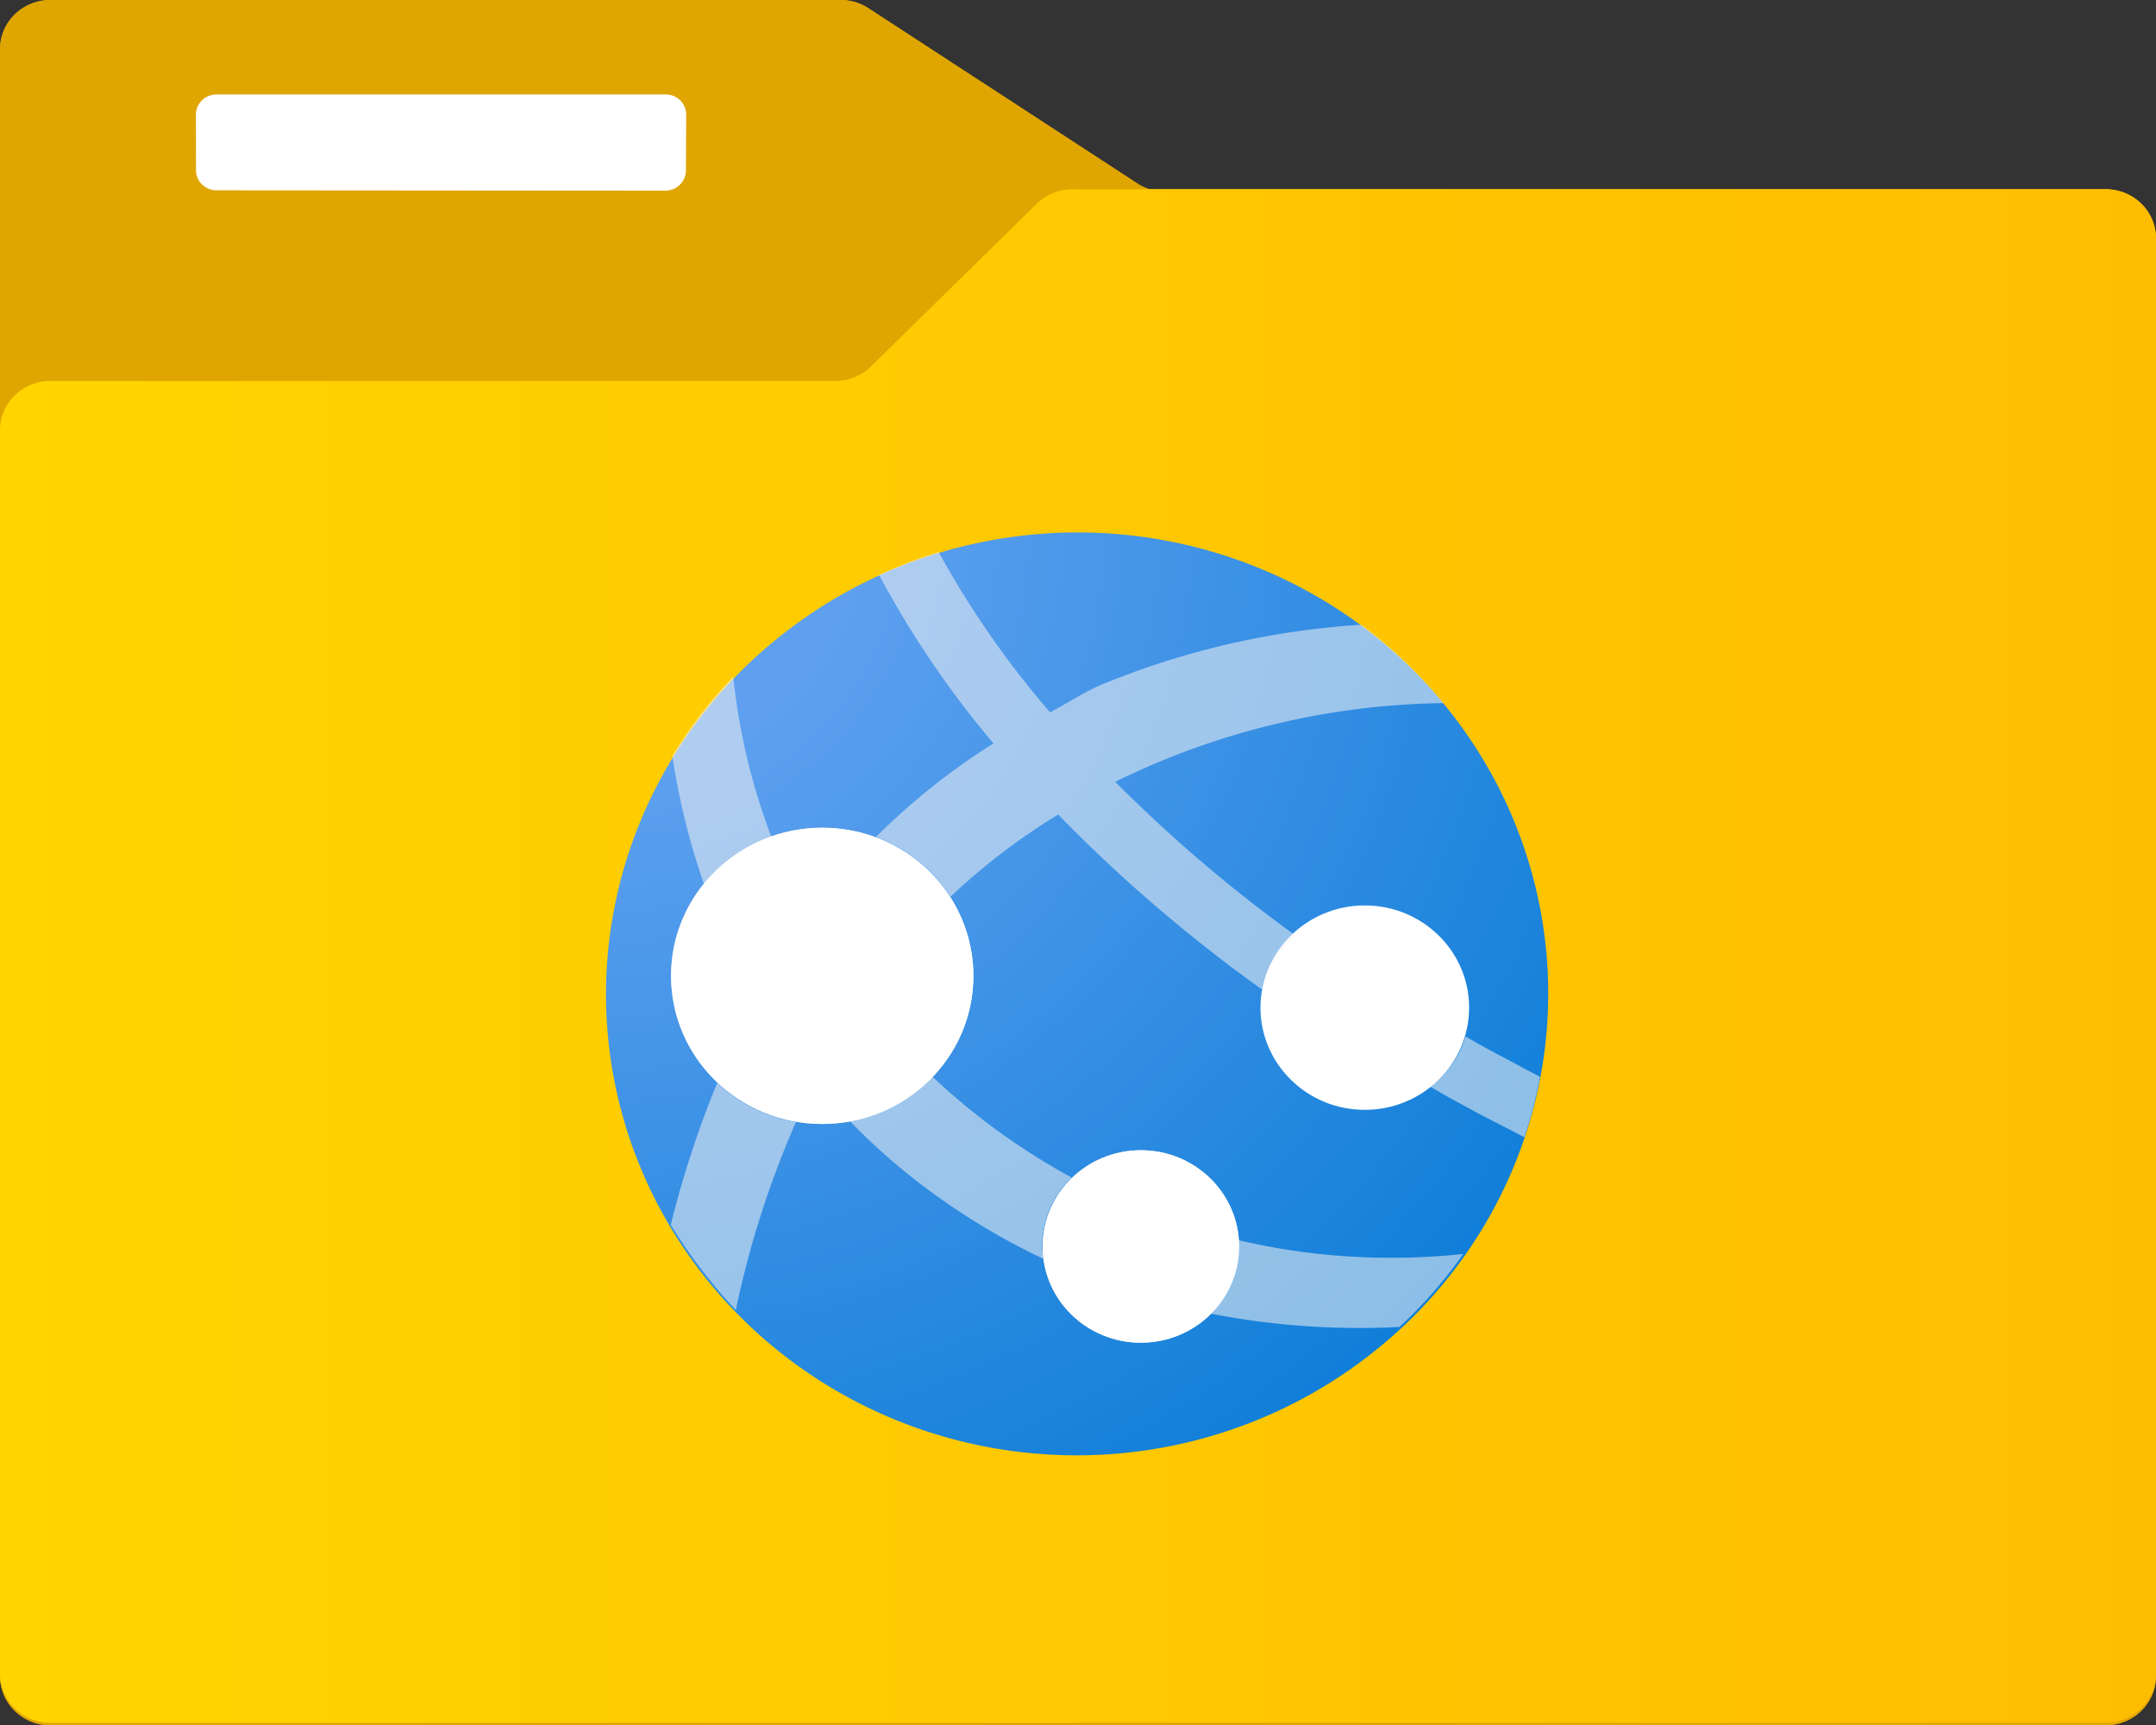<?xml version="1.0" encoding="UTF-8" standalone="no"?>
<!-- Generated by Microsoft Visio, SVG Export Static Web Folder.svg Page-1 -->

<svg
   xmlns:dc="http://purl.org/dc/elements/1.1/"
   xmlns:cc="http://creativecommons.org/ns#"
   xmlns:rdf="http://www.w3.org/1999/02/22-rdf-syntax-ns#"
   xmlns:svg="http://www.w3.org/2000/svg"
   xmlns="http://www.w3.org/2000/svg"
   xmlns:xlink="http://www.w3.org/1999/xlink"
   xmlns:sodipodi="http://sodipodi.sourceforge.net/DTD/sodipodi-0.dtd"
   xmlns:inkscape="http://www.inkscape.org/namespaces/inkscape"
   width="56.69"
   height="45.36"
   viewBox="0 0 56.69 45.36"
   xml:space="preserve"
   class="st11"
   version="1.1"
   id="svg156"
   sodipodi:docname="Static Web Folder.svg"
   style="font-size:12px;overflow:visible;color-interpolation-filters:sRGB;fill:none;fill-rule:evenodd;stroke-linecap:square;stroke-miterlimit:3"
   inkscape:version="0.92.5 (2060ec1f9f, 2020-04-08)"><rect x="0" y="0" width="56.69" height="45.36" fill="#333333" stroke="none"/><sodipodi:namedview
   pagecolor="#ffffff"
   bordercolor="#666666"
   borderopacity="1"
   objecttolerance="10"
   gridtolerance="10"
   guidetolerance="10"
   inkscape:pageopacity="0"
   inkscape:pageshadow="2"
   inkscape:window-width="640"
   inkscape:window-height="480"
   id="namedview158"
   showgrid="false"
   inkscape:zoom="2.812688"
   inkscape:cx="28.346468"
   inkscape:cy="7.9415679"
   inkscape:window-x="0"
   inkscape:window-y="0"
   inkscape:window-maximized="0"
   inkscape:current-layer="svg156" />
	<style
   type="text/css"
   id="style2">
	<![CDATA[
		.st1 {fill:#dfa500;stroke:none;stroke-linecap:butt;stroke-width:0.75}
		.st2 {fill:#ffffff;stroke:none;stroke-linecap:butt;stroke-width:0.75}
		.st3 {fill:url(#grad0-11);stroke:none;stroke-linecap:butt;stroke-width:0.75}
		.st4 {fill:#f78d1e;stroke:none;stroke-linecap:butt;stroke-width:0.75}
		.st5 {fill:#ffb34d;stroke:none;stroke-linecap:butt;stroke-width:0.75}
		.st6 {fill:#faa21d;stroke:none;stroke-linecap:butt;stroke-width:0.75}
		.st7 {fill:url(#grad7-29);stroke:none;stroke-linecap:butt;stroke-width:0.75}
		.st8 {fill:url(#grad0-34);stroke:none;stroke-linecap:butt;stroke-width:0.75}
		.st9 {fill:url(#grad0-38);stroke:none;stroke-linecap:butt;stroke-width:0.75}
		.st10 {fill:#f2f2f2;fill-opacity:0.55;stroke:none;stroke-linecap:butt;stroke-width:0.75}
		.st11 {fill:none;fill-rule:evenodd;font-size:12px;overflow:visible;stroke-linecap:square;stroke-miterlimit:3}
	]]>
	</style>

	<defs
   id="Patterns_And_Gradients">
		<linearGradient
   id="grad0-11"
   x1="0"
   y1="0"
   x2="1"
   y2="0"
   gradientTransform="rotate(91.035,0.5,0.5)">
			<stop
   offset="0"
   stop-color="#ffd400"
   stop-opacity="1"
   id="stop4" />
			<stop
   offset="1"
   stop-color="#ffbd02"
   stop-opacity="1"
   id="stop6" />
		</linearGradient>
		<radialGradient
   id="grad7-29"
   cx="-2.418"
   cy="62.827"
   r="34.364"
   gradientTransform="scale(1.011,0.989)"
   fx="-2.418"
   fy="62.827"
   gradientUnits="userSpaceOnUse">
			<stop
   offset="0.185"
   stop-color="#5ea0ef"
   stop-opacity="1"
   id="stop9" />
			<stop
   offset="1"
   stop-color="#0078d4"
   stop-opacity="1"
   id="stop11" />
		</radialGradient>
		<linearGradient
   id="grad0-34"
   x1="0"
   y1="76.907"
   x2="7.868"
   y2="76.907"
   gradientTransform="scale(1.01,0.99)"
   gradientUnits="userSpaceOnUse">
			<stop
   offset="0"
   stop-color="#cccccc"
   stop-opacity="1"
   id="stop14" />
			<stop
   offset="0.125"
   stop-color="#d7d7d7"
   stop-opacity="1"
   id="stop16" />
			<stop
   offset="1"
   stop-color="#fcfcfc"
   stop-opacity="1"
   id="stop18" />
		</linearGradient>
		<linearGradient
   id="grad0-38"
   x1="0"
   y1="79.663"
   x2="5.112"
   y2="79.663"
   gradientTransform="scale(1.01,0.99)"
   gradientUnits="userSpaceOnUse">
			<stop
   offset="0"
   stop-color="#cccccc"
   stop-opacity="1"
   id="stop21" />
			<stop
   offset="0.125"
   stop-color="#d7d7d7"
   stop-opacity="1"
   id="stop23" />
			<stop
   offset="1"
   stop-color="#fcfcfc"
   stop-opacity="1"
   id="stop25" />
		</linearGradient>
	<linearGradient
   inkscape:collect="always"
   xlink:href="#grad0-11"
   id="linearGradient4670"
   gradientTransform="scale(1.186,0.843)"
   x1="-5.8014886e-06"
   y1="51.687"
   x2="47.809"
   y2="51.687"
   gradientUnits="userSpaceOnUse" /><linearGradient
   inkscape:collect="always"
   xlink:href="#grad0-11"
   id="linearGradient4672"
   gradientTransform="scale(1.186,0.843)"
   x1="-5.8014886e-06"
   y1="51.687"
   x2="47.809"
   y2="51.687"
   gradientUnits="userSpaceOnUse" /></defs>
	<g
   id="g154"
   transform="translate(-5.669,-4.534)">
		<title
   id="title29">Page-1</title>
		<g
   id="group14785-1"
   transform="translate(5.669,-34.016)">
			<title
   id="title31">Static Web Folder.14785</title>
			<g
   id="group14786-2">
				<title
   id="title33">e40d5f91-938d-4a7c-b99f-1542f68</title>
				<g
   id="group14787-3">
					<title
   id="title35">Sheet.14787</title>
					<g
   id="shape14788-4">
						<title
   id="title37">Sheet.14788</title>
						<path
   d="M 55.37,43.59 H 30.64 A 1.32,1.293 0 0 1 29.9,43.37 l -7.06,-4.6 A 1.323,1.296 -180 0 0 22.1,38.55 H 1.33 A 1.323,1.296 -180 0 0 0,39.85 v 42.76 a 1.323,1.296 -180 0 0 1.33,1.3 h 54.04 a 1.323,1.296 -180 0 0 1.32,-1.3 V 44.88 a 1.323,1.296 -180 0 0 -1.32,-1.29 z"
   class="st1"
   id="path39"
   inkscape:connector-curvature="0"
   style="fill:#dfa500;stroke:none;stroke-width:0.75;stroke-linecap:butt" />
					</g>
					<g
   id="shape14789-6"
   transform="translate(5.153,-40.347)">
						<title
   id="title42">Sheet.14789</title>
						<path
   d="m 0,83.37 a 0.542,0.531 -180 0 0 0.542,0.531 L 12.34,83.91 a 0.542,0.531 -180 0 0 0.542,-0.531 L 12.89,81.91 A 0.542,0.531 -180 0 0 12.348,81.379 L 0.54,81.38 a 0.542,0.531 -180 0 0 -0.542,0.531 z"
   class="st2"
   id="path44"
   inkscape:connector-curvature="0"
   style="fill:#ffffff;stroke:none;stroke-width:0.75;stroke-linecap:butt" />
					</g>
					<g
   id="shape14790-8"
   transform="translate(0,-0.065)">
						<title
   id="title47">Sheet.14790</title>
						<path
   d="M 55.37,43.59 H 28.21 a 1.326,1.299 -180 0 0 -0.95,0.38 l -4.36,4.28 a 1.323,1.296 0 0 1 -0.94,0.38 H 1.33 A 1.323,1.296 -180 0 0 0,49.93 v 32.68 a 1.323,1.296 -180 0 0 1.33,1.3 h 54.04 a 1.323,1.296 -180 0 0 1.32,-1.3 V 44.89 a 1.323,1.296 -180 0 0 -1.32,-1.3 z"
   class="st3"
   id="path49"
   inkscape:connector-curvature="0"
   style="fill:url(#linearGradient4670);stroke:none;stroke-width:0.75;stroke-linecap:butt" />
					</g>
					<g
   id="shape14791-12"
   transform="translate(28.224,-7.13)">
						<title
   id="title52">Sheet.14791</title>
						<path
   d="M 10.65,65.77 V 77.84 L 0,83.91 v -12.1 z"
   class="st4"
   id="path54"
   inkscape:connector-curvature="0"
   style="fill:#f78d1e;stroke:none;stroke-width:0.75;stroke-linecap:butt" />
					</g>
					<g
   id="shape14792-14"
   transform="translate(17.575,-19.203)">
						<title
   id="title57">Sheet.14792</title>
						<path
   d="M 21.3,77.84 10.65,83.91 0,77.84 10.65,71.77 Z"
   class="st5"
   id="path59"
   inkscape:connector-curvature="0"
   style="fill:#ffb34d;stroke:none;stroke-width:0.75;stroke-linecap:butt" />
					</g>
					<g
   id="shape14793-16"
   transform="translate(17.575,-7.13)">
						<title
   id="title62">Sheet.14793</title>
						<path
   d="M 10.65,71.83 V 83.91 L 0,77.84 V 65.77 Z"
   class="st6"
   id="path64"
   inkscape:connector-curvature="0"
   style="fill:#faa21d;stroke:none;stroke-width:0.75;stroke-linecap:butt" />
					</g>
				</g>
				<g
   id="group14794-18">
					<title
   id="title68">Sheet.14794</title>
					<g
   id="shape14795-19">
						<title
   id="title70">Sheet.14795</title>
						<path
   d="M 55.37,43.59 H 30.64 A 1.32,1.293 0 0 1 29.9,43.37 l -7.06,-4.6 A 1.323,1.296 -180 0 0 22.1,38.55 H 1.33 A 1.323,1.296 -180 0 0 0,39.85 v 42.76 a 1.323,1.296 -180 0 0 1.33,1.3 h 54.04 a 1.323,1.296 -180 0 0 1.32,-1.3 V 44.88 a 1.323,1.296 -180 0 0 -1.32,-1.29 z"
   class="st1"
   id="path72"
   inkscape:connector-curvature="0"
   style="fill:#dfa500;stroke:none;stroke-width:0.75;stroke-linecap:butt" />
					</g>
					<g
   id="shape14796-21"
   transform="translate(5.153,-40.347)">
						<title
   id="title75">Sheet.14796</title>
						<path
   d="m 0,83.37 a 0.542,0.531 -180 0 0 0.542,0.531 L 12.34,83.91 a 0.542,0.531 -180 0 0 0.542,-0.531 L 12.89,81.91 A 0.542,0.531 -180 0 0 12.348,81.379 L 0.54,81.38 a 0.542,0.531 -180 0 0 -0.542,0.531 z"
   class="st2"
   id="path77"
   inkscape:connector-curvature="0"
   style="fill:#ffffff;stroke:none;stroke-width:0.75;stroke-linecap:butt" />
					</g>
					<g
   id="shape14797-23"
   transform="translate(0,-0.065)">
						<title
   id="title80">Sheet.14797</title>
						<path
   d="M 55.37,43.59 H 28.21 a 1.326,1.299 -180 0 0 -0.95,0.38 l -4.36,4.28 a 1.323,1.296 0 0 1 -0.94,0.38 H 1.33 A 1.323,1.296 -180 0 0 0,49.93 v 32.68 a 1.323,1.296 -180 0 0 1.33,1.3 h 54.04 a 1.323,1.296 -180 0 0 1.32,-1.3 V 44.89 a 1.323,1.296 -180 0 0 -1.32,-1.3 z"
   class="st3"
   id="path82"
   inkscape:connector-curvature="0"
   style="fill:url(#linearGradient4672);stroke:none;stroke-width:0.75;stroke-linecap:butt" />
					</g>
					<g
   id="shape14798-26"
   transform="translate(18.417,-9.669)">
						<title
   id="title85">a1911e4e-9624-47fa-b357-e147189</title>
						<path
   d="M 17.51,83.91 A 12.373,12.121 0 1 1 2.35,64.75 l 0.12,-0.09 a 12.373,12.121 0 0 1 15.04,19.25 z"
   class="st7"
   id="path87"
   inkscape:connector-curvature="0"
   style="fill:url(#grad7-29);stroke:none;stroke-width:0.75;stroke-linecap:butt" />
					</g>
					<g
   id="group14799-30"
   transform="translate(17.638,-10.055)">
						<title
   id="title90">Sheet.14799</title>
						<g
   id="shape14800-31"
   transform="translate(0.006,-5.751)">
							<title
   id="title92">Sheet.14800</title>
							<ellipse
   cx="3.975"
   cy="80.012"
   rx="3.975"
   ry="3.894"
   class="st8"
   id="ellipse94"
   style="fill:url(#grad0-34);stroke:none;stroke-width:0.75;stroke-linecap:butt" />
						</g>
						<g
   id="shape14801-35"
   transform="translate(9.776)">
							<title
   id="title97">Sheet.14801</title>
							<ellipse
   cx="2.583"
   cy="81.376"
   rx="2.583"
   ry="2.53"
   class="st9"
   id="ellipse99"
   style="fill:url(#grad0-38);stroke:none;stroke-width:0.75;stroke-linecap:butt" />
						</g>
						<g
   id="shape14802-39"
   transform="translate(15.505,-6.121)">
							<title
   id="title102">Sheet.14802</title>
							<ellipse
   cx="2.743"
   cy="81.218"
   rx="2.743"
   ry="2.687"
   class="st2"
   id="ellipse104"
   style="fill:#ffffff;stroke:none;stroke-width:0.75;stroke-linecap:butt" />
						</g>
						<g
   id="group14803-41"
   transform="translate(0,-0.417)">
							<title
   id="title107">Sheet.14803</title>
							<g
   id="shape14804-42"
   transform="translate(0,-0.447)">
								<title
   id="title109">Sheet.14804</title>
								<path
   d="m 0,81.67 a 13.25,12.98 -180 0 0 0.91,1.31 12.101,11.854 -180 0 0 0.8,0.93 A 25.88,25.352 0 0 1 3.29,78.97 3.946,3.866 0 0 1 1.22,77.94 27.638,27.074 -180 0 0 0,81.67 Z"
   class="st10"
   id="path111"
   inkscape:connector-curvature="0"
   style="fill:#f2f2f2;fill-opacity:0.55;stroke:none;stroke-width:0.75;stroke-linecap:butt" />
							</g>
							<g
   id="shape14805-44"
   transform="translate(0.041,-11.647)">
								<title
   id="title114">Sheet.14805</title>
								<path
   d="M 2.6,82.66 A 17.367,17.012 0 0 1 1.6,78.46 12.353,12.101 -180 0 0 0,80.54 19.301,18.907 -180 0 0 0.83,83.91 3.972,3.891 0 0 1 2.6,82.66 Z"
   class="st10"
   id="path116"
   inkscape:connector-curvature="0"
   style="fill:#f2f2f2;fill-opacity:0.55;stroke:none;stroke-width:0.75;stroke-linecap:butt" />
							</g>
							<g
   id="shape14806-46"
   transform="translate(4.712,-1.789)">
								<title
   id="title119">Sheet.14806</title>
								<path
   d="M 2.17,79.12 A 3.95,3.869 0 0 1 0,80.29 16.841,16.497 -180 0 0 2.11,82.13 17.912,17.546 -180 0 0 5.09,83.91 2.346,2.299 0 0 1 5.05,83.58 2.567,2.515 0 0 1 5.83,81.77 17.531,17.173 0 0 1 2.17,79.12 Z"
   class="st10"
   id="path121"
   inkscape:connector-curvature="0"
   style="fill:#f2f2f2;fill-opacity:0.55;stroke:none;stroke-width:0.75;stroke-linecap:butt" />
							</g>
							<g
   id="shape14807-48"
   transform="translate(14.198)">
								<title
   id="title124">Sheet.14807</title>
								<path
   d="m 0.74,81.63 c 0,0.06 0,0.11 0,0.16 A 2.583,2.53 0 0 1 0,83.56 20.195,19.783 -180 0 0 4.96,83.91 12.246,11.996 -180 0 0 6.64,81.99 17.515,17.157 0 0 1 4.75,82.09 17.175,16.824 0 0 1 0.74,81.63 Z"
   class="st10"
   id="path126"
   inkscape:connector-curvature="0"
   style="fill:#f2f2f2;fill-opacity:0.55;stroke:none;stroke-width:0.75;stroke-linecap:butt" />
							</g>
							<g
   id="shape14808-50"
   transform="translate(5.395,-8.873)">
								<title
   id="title129">Sheet.14808</title>
								<path
   d="M 11.03,82.49 A 38.702,37.913 0 0 1 6.29,78.45 19.792,19.388 0 0 1 14.92,76.38 12.217,11.968 -180 0 0 12.76,74.32 21.039,20.61 -180 0 0 5.92,75.9 C 5.45,76.1 5.03,76.39 4.58,76.62 L 4.54,76.58 A 24.835,24.328 0 0 1 1.65,72.41 12.368,12.116 -180 0 0 0.08,73.01 26.085,25.553 -180 0 0 3.09,77.44 17.767,17.404 -180 0 0 0,79.9 a 3.975,3.894 0 0 1 1.96,1.57 17.046,16.698 0 0 1 2.83,-2.16 40.129,39.31 -180 0 0 5.36,4.6 2.696,2.641 0 0 1 0.88,-1.42 z"
   class="st10"
   id="path131"
   inkscape:connector-curvature="0"
   style="fill:#f2f2f2;fill-opacity:0.55;stroke:none;stroke-width:0.75;stroke-linecap:butt" />
							</g>
							<g
   id="shape14809-52"
   transform="translate(19.965,-4.989)">
								<title
   id="title134">Sheet.14809</title>
								<path
   d="M 2.43,82.08 2.38,82.05 1.95,81.82 1.87,81.78 1.48,81.57 1.39,81.52 0.93,81.26 A 2.58,2.527 0 0 1 0,82.58 l 0.54,0.31 0.13,0.07 0.5,0.27 0.05,0.03 c 0.41,0.21 0.83,0.43 1.26,0.65 a 12.315,12.064 -180 0 0 0.41,-1.59 z"
   class="st10"
   id="path136"
   inkscape:connector-curvature="0"
   style="fill:#f2f2f2;fill-opacity:0.55;stroke:none;stroke-width:0.75;stroke-linecap:butt" />
							</g>
						</g>
						<g
   id="shape14810-54"
   transform="translate(0.006,-5.751)">
							<title
   id="title140">Sheet.14810</title>
							<ellipse
   cx="3.975"
   cy="80.012"
   rx="3.975"
   ry="3.894"
   class="st2"
   id="ellipse142"
   style="fill:#ffffff;stroke:none;stroke-width:0.75;stroke-linecap:butt" />
						</g>
						<g
   id="shape14811-56"
   transform="translate(9.776)">
							<title
   id="title145">Sheet.14811</title>
							<ellipse
   cx="2.583"
   cy="81.376"
   rx="2.583"
   ry="2.53"
   class="st2"
   id="ellipse147"
   style="fill:#ffffff;stroke:none;stroke-width:0.75;stroke-linecap:butt" />
						</g>
					</g>
				</g>
			</g>
		</g>
	</g>
</svg>
